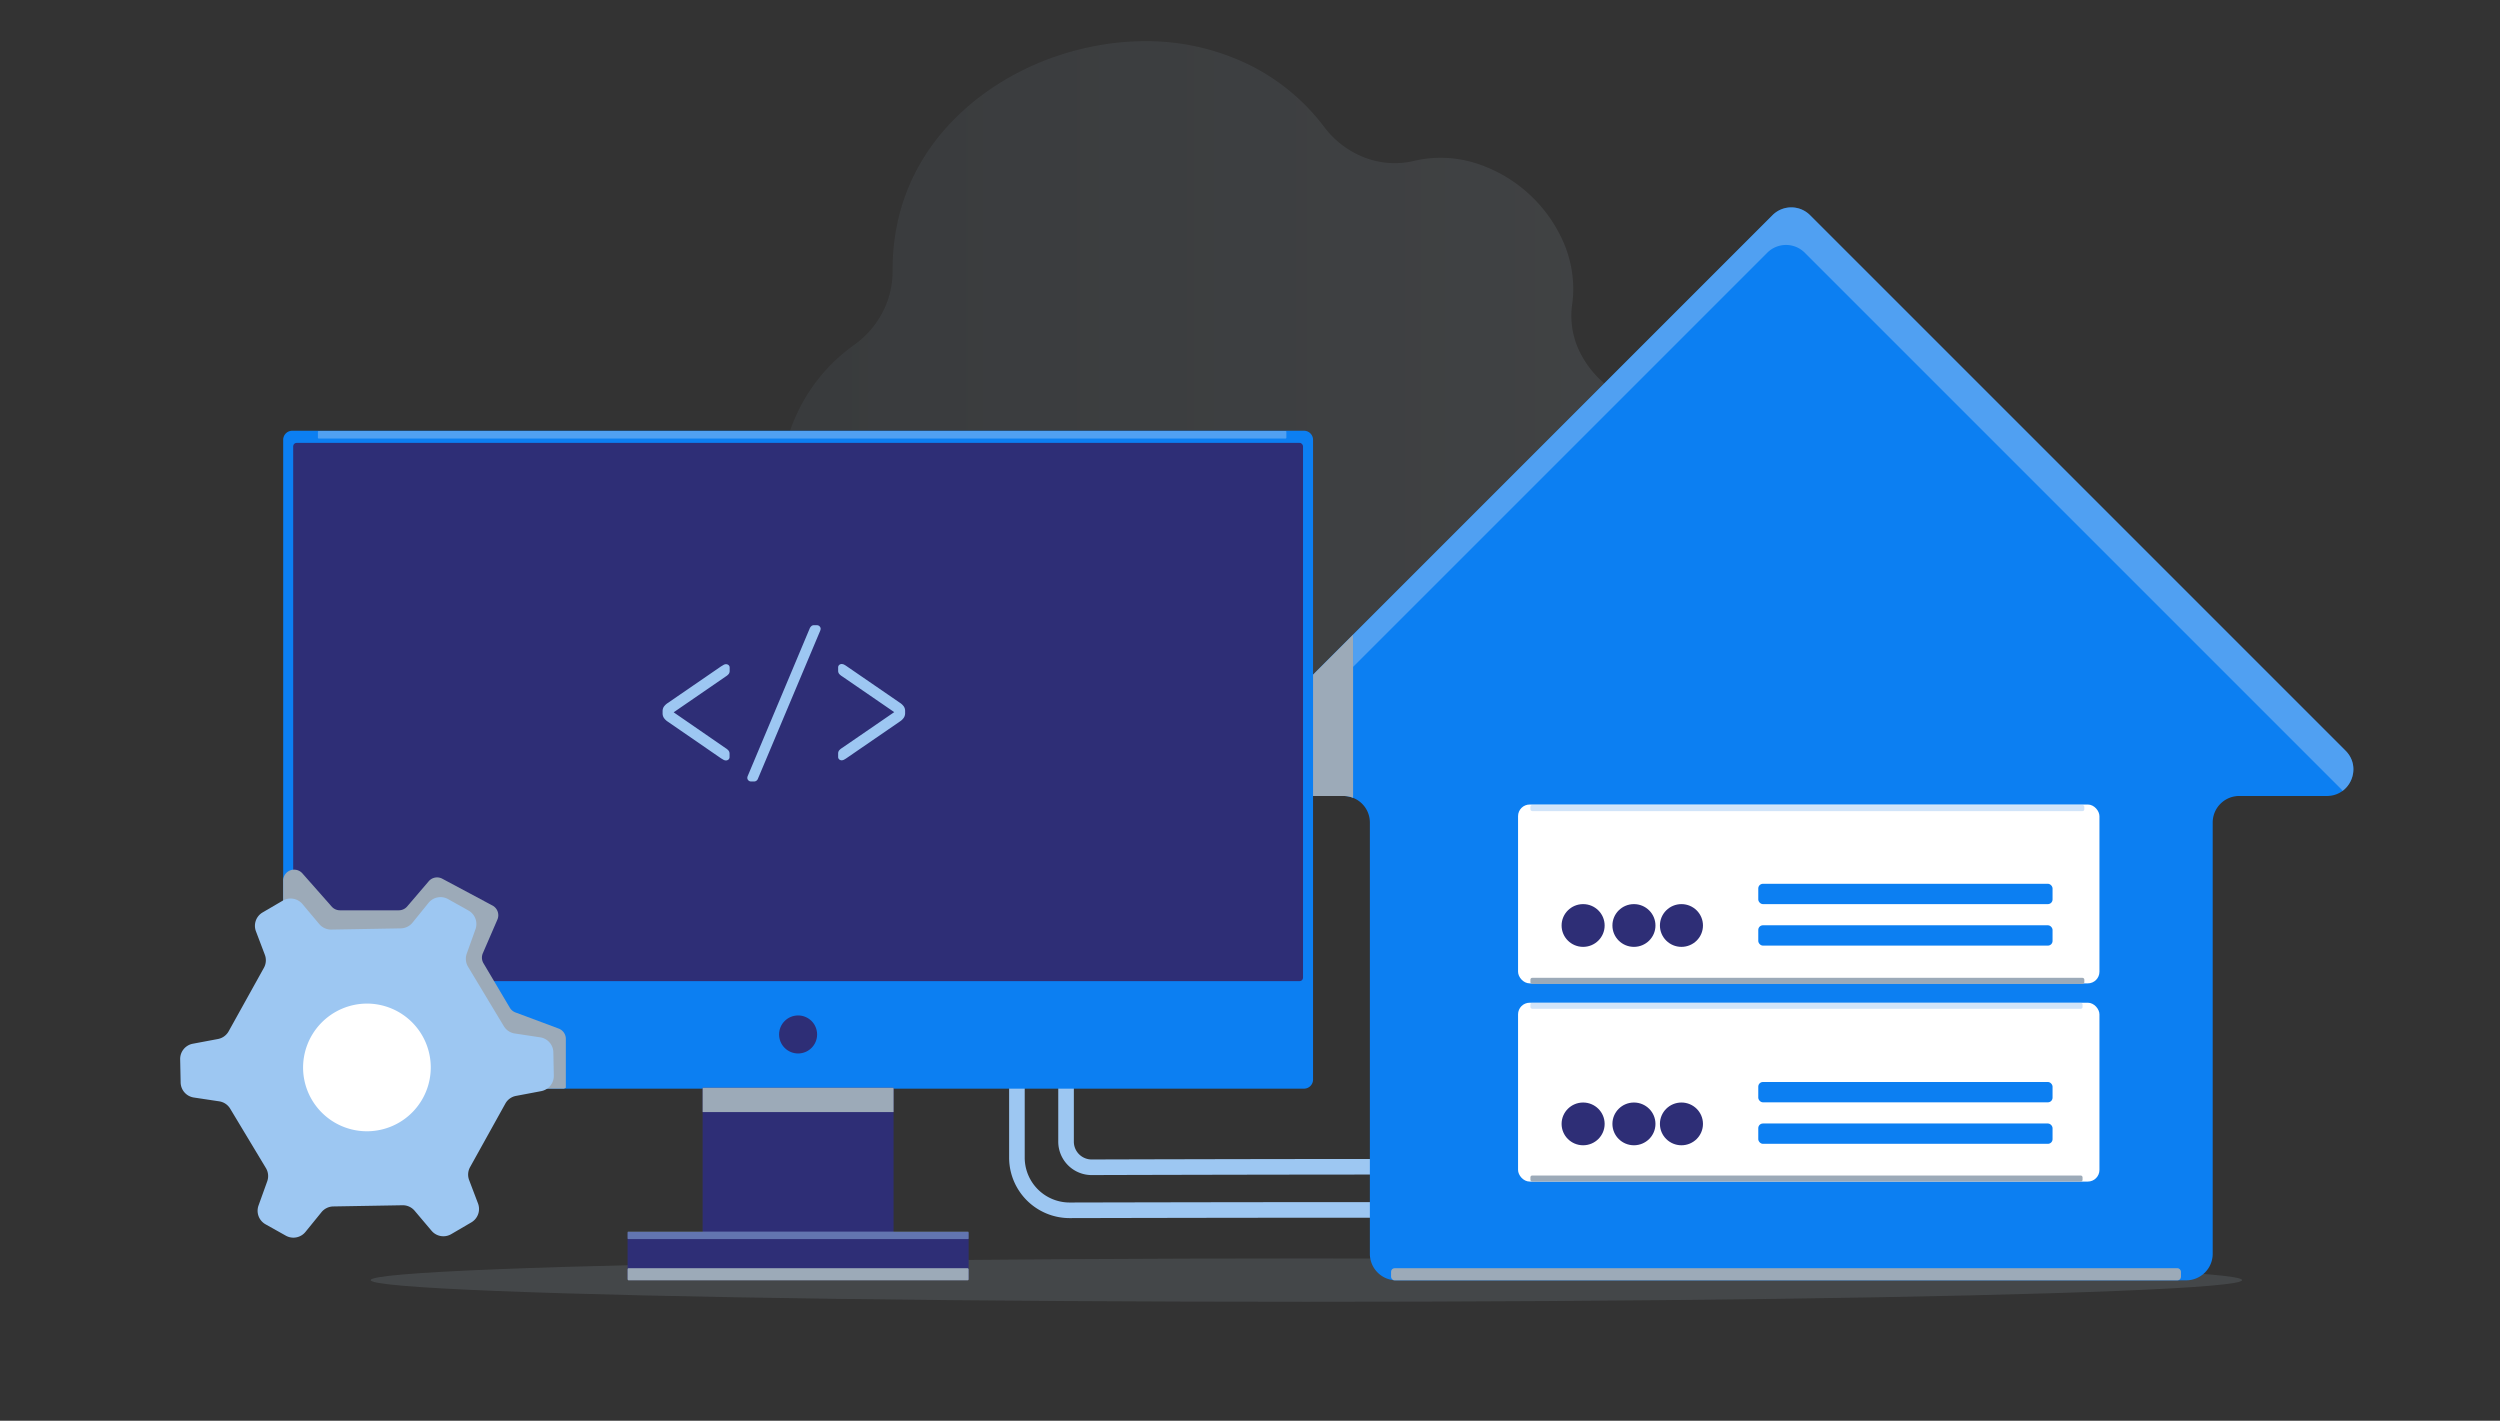 <svg xmlns="http://www.w3.org/2000/svg" xmlns:xlink="http://www.w3.org/1999/xlink" viewBox="0 0 1864.36 1059.51"><rect x="0" y="0" width="1864.36" height="1059.51" fill="#333333" stroke="none"/><defs><style>.cls-1{isolation:isolate;}.cls-10,.cls-11,.cls-2,.cls-4{mix-blend-mode:multiply;}.cls-2{opacity:0.11;fill:url(#linear-gradient);}.cls-3,.cls-5{fill:none;}.cls-10,.cls-11,.cls-4{fill:#9caab8;}.cls-4{opacity:0.17;}.cls-5{stroke:#9dc7f2;stroke-miterlimit:10;stroke-width:11.63px;}.cls-6{fill:#0c7ff2;}.cls-12,.cls-7{fill:#9dc7f2;}.cls-7{mix-blend-mode:overlay;opacity:0.47;}.cls-8{fill:#fff;}.cls-9{fill:#2e2e76;}.cls-11{opacity:0.48;}</style><linearGradient id="linear-gradient" x1="580.89" y1="278.57" x2="1253.61" y2="278.57" gradientUnits="userSpaceOnUse"><stop offset="0" stop-color="#6b7e8f"></stop><stop offset="1" stop-color="#b6c6d6"></stop></linearGradient></defs><g class="cls-1"><g id="Layer_2" data-name="Layer 2"><g id="Layer_1-2" data-name="Layer 1"><path class="cls-2" d="M1250.23,362.24c-6.11-27.38-20.87-53.34-47.2-71.3a73.68,73.68,0,0,1-25-28.61,60.94,60.94,0,0,1-5.63-35.21,83.83,83.83,0,0,0,.83-11.74,88.27,88.27,0,0,0-6.24-32.22,106.6,106.6,0,0,0-68.06-61.93A86.75,86.75,0,0,0,1054.5,120a62.28,62.28,0,0,1-36.7-2.44,68.53,68.53,0,0,1-30.4-23A157,157,0,0,0,929,47.12a174.6,174.6,0,0,0-75-16.4,198.58,198.58,0,0,0-32.75,2.75A216.36,216.36,0,0,0,788,41.86c-29.74,10.07-60.42,28.27-83.65,54.88s-38.94,61.65-38.68,105.38A66.12,66.12,0,0,1,658.14,233,68.84,68.84,0,0,1,637,257.22c-29.12,20.81-45.55,49.67-52.35,80a168.86,168.86,0,0,0,5.18,89.67c8.43,24.86,23.91,50.36,46.76,69.31s53.09,31.38,91,30.08l4-.14,4-.14v.26H1112.9v-.65l5.27.24,5.27.2c33.71,2.13,60.54-8,80.8-24.05s34-38.06,41.37-59.7A150.5,150.5,0,0,0,1250.23,362.24Z"></path><rect class="cls-3" width="1864.36" height="1059.51"></rect><ellipse class="cls-4" cx="974.22" cy="954.64" rx="697.79" ry="16.15"></ellipse><path class="cls-5" d="M1072.58,902.68c-2-.66-190.92-.29-274.82-.1a39.31,39.31,0,0,1-39.4-39.33V741.72"></path><path class="cls-5" d="M1109.25,870.49c-2.25-.72-227.2-.22-295.06,0A19.12,19.12,0,0,1,795,851.31V709.53"></path><path class="cls-6" d="M1735.21,593.6h-65.32a19.78,19.78,0,0,0-19.78,19.79V935a19.79,19.79,0,0,1-19.79,19.79h-589A19.78,19.78,0,0,1,1021.57,935V613.39a19.78,19.78,0,0,0-12.51-18.4,19.49,19.49,0,0,0-7.28-1.39H936.46c-17.62,0-26.44-21.32-14-33.77l399.36-399.37a19.79,19.79,0,0,1,28,0L1749.2,559.83C1761.66,572.28,1752.84,593.6,1735.21,593.6Z"></path><path class="cls-7" d="M1747,589.78a20.54,20.54,0,0,0-1.71-1.93L1345.91,188.48a19.78,19.78,0,0,0-28,0L1009.06,497.34V473.25l312.79-312.79a19.79,19.79,0,0,1,28,0L1749.2,559.83C1758.4,569,1756,583.07,1747,589.78Z"></path><rect class="cls-8" x="1132.08" y="599.96" width="433.57" height="133.39" rx="8.69"></rect><rect class="cls-8" x="1132.08" y="747.77" width="433.57" height="133.39" rx="8.69"></rect><rect class="cls-6" x="1311.22" y="659.08" width="219.46" height="15.16" rx="3.48"></rect><rect class="cls-6" x="1311.22" y="690.02" width="219.46" height="15.16" rx="3.48"></rect><rect class="cls-6" x="1311.22" y="806.89" width="219.46" height="15.16" rx="3.48"></rect><rect class="cls-6" x="1311.22" y="837.84" width="219.46" height="15.16" rx="3.48"></rect><ellipse class="cls-9" cx="1180.6" cy="690.18" rx="16.05" ry="15.94"></ellipse><ellipse class="cls-9" cx="1218.5" cy="690.18" rx="16.05" ry="15.94"></ellipse><ellipse class="cls-9" cx="1253.93" cy="690.18" rx="16.05" ry="15.94"></ellipse><ellipse class="cls-9" cx="1180.6" cy="838.14" rx="16.05" ry="15.94"></ellipse><ellipse class="cls-9" cx="1218.5" cy="838.14" rx="16.05" ry="15.94"></ellipse><ellipse class="cls-9" cx="1253.93" cy="838.14" rx="16.05" ry="15.94"></ellipse><path class="cls-10" d="M1009.06,473.25V595a19.49,19.49,0,0,0-7.28-1.39H936.46a19.37,19.37,0,0,1-15.81-7.85l-.12-.17c-.27-.36-.52-.74-.76-1.12,0,0,0,0,0,0-.24-.38-.46-.78-.67-1.18-.09-.15-.17-.29-.24-.43q-.32-.62-.57-1.26a20.34,20.34,0,0,1-1-3.06c-.12-.52-.25-1-.33-1.57a19.42,19.42,0,0,1,.52-8.69,17.08,17.08,0,0,1,.62-1.78,14.45,14.45,0,0,1,.81-1.75c.3-.57.64-1.14,1-1.69a21,21,0,0,1,2.62-3.18Z"></path><path class="cls-11" d="M916.92,576.92a19.14,19.14,0,0,1,.52-8.69A19.42,19.42,0,0,0,916.92,576.92Z"></path><path class="cls-11" d="M917.25,578.49a20.34,20.34,0,0,0,1,3.06A16.91,16.91,0,0,1,917.25,578.49Z"></path><path class="cls-6" d="M979.2,328V805.08a6.77,6.77,0,0,1-6.78,6.78H217.94a6.76,6.76,0,0,1-6.76-6.78V328a6.77,6.77,0,0,1,6.76-6.78H972.42A6.77,6.77,0,0,1,979.2,328Z"></path><rect class="cls-9" x="523.99" y="811.19" width="142.39" height="107.55"></rect><rect class="cls-9" x="468.01" y="918.74" width="254.35" height="35.91" rx="0.87"></rect><rect class="cls-9" x="218.64" y="330.27" width="753.08" height="401.41" rx="2.53"></rect><circle class="cls-9" cx="595.18" cy="771.44" r="14.18"></circle><path class="cls-10" d="M416.63,767.05a8.21,8.21,0,0,1,5.34,7.69v36.45l-1.42.67H226.15a15,15,0,0,1-15-15V656.75a8.21,8.21,0,0,1,3.57-6.77h0a8.22,8.22,0,0,1,10.79,1.34l21.84,24.75a8.2,8.2,0,0,0,6.16,2.78h43.91a8.2,8.2,0,0,0,6.24-2.88l16.05-18.77a8.21,8.21,0,0,1,10.11-1.91l37.44,20a8.21,8.21,0,0,1,3.67,10.5l-10.86,25.1a8.24,8.24,0,0,0,.48,7.45l19.66,33.18a8.22,8.22,0,0,0,4.19,3.5Z"></path><path class="cls-12" d="M541.36,567.1a3.83,3.83,0,0,1-2-.6l-1.68-1L498,538.17a10.15,10.15,0,0,1-3-2.94,6.25,6.25,0,0,1-.87-3.22v-1.6a6.15,6.15,0,0,1,.87-3.29,10.69,10.69,0,0,1,3-2.87l39.76-27.32,1.68-1a3.75,3.75,0,0,1,2-.61,2.91,2.91,0,0,1,1.89.67,2.47,2.47,0,0,1,.81,2v2.28a3.74,3.74,0,0,1-.61,2.21,8.34,8.34,0,0,1-2.22,1.94l-38.94,26.78L541.23,558a8.34,8.34,0,0,1,2.22,1.94,3.74,3.74,0,0,1,.61,2.21v2.28a2.47,2.47,0,0,1-.81,2A2.91,2.91,0,0,1,541.36,567.1Z"></path><path class="cls-12" d="M560,582.77a2.59,2.59,0,0,1-1.89-.81,2.55,2.55,0,0,1-.81-1.87,4.18,4.18,0,0,1,.41-1.61L604,468.27a6.25,6.25,0,0,1,1-1.27,2.58,2.58,0,0,1,2-.74h2.3a2.58,2.58,0,0,1,1.88.81,2.55,2.55,0,0,1,.81,1.87,5.09,5.09,0,0,1-.4,1.61L565.21,580.76a3.11,3.11,0,0,1-.87,1.27,2.85,2.85,0,0,1-2.09.74Z"></path><path class="cls-12" d="M627.74,567a2.86,2.86,0,0,1-1.89-.67,2.43,2.43,0,0,1-.81-2V562a3.82,3.82,0,0,1,.61-2.21,8.49,8.49,0,0,1,2.22-1.94l39-26.78-39-26.79a8.49,8.49,0,0,1-2.22-1.94,3.79,3.79,0,0,1-.61-2.21v-2.27a2.44,2.44,0,0,1,.81-2,2.86,2.86,0,0,1,1.89-.67,4.18,4.18,0,0,1,2,.6,14.85,14.85,0,0,1,1.62,1l39.75,27.31a10.7,10.7,0,0,1,3,2.88,6.12,6.12,0,0,1,.88,3.28v1.61a6.2,6.2,0,0,1-.88,3.21,10.05,10.05,0,0,1-3,2.95l-39.75,27.32a15.08,15.08,0,0,1-1.62,1A4.18,4.18,0,0,1,627.74,567Z"></path><rect class="cls-10" x="523.99" y="811.19" width="142.39" height="18.13"></rect><rect class="cls-10" x="468.01" y="945.76" width="254.35" height="9.06" rx="0.77"></rect><rect class="cls-10" x="1037.38" y="945.76" width="589.07" height="9.06" rx="2.62"></rect><rect class="cls-10" x="1141.3" y="729.21" width="413.08" height="4.53" rx="1.31"></rect><rect class="cls-10" x="1141.3" y="876.63" width="411.75" height="4.53" rx="1.31"></rect><rect class="cls-7" x="1141.3" y="600.35" width="413.08" height="4.53" rx="1.31"></rect><rect class="cls-7" x="1141.3" y="747.77" width="411.75" height="4.53" rx="1.31"></rect><rect class="cls-7" x="468.01" y="918.45" width="254.35" height="5.59" rx="0.47"></rect><rect class="cls-7" x="237.08" y="321.44" width="722.22" height="5.59" rx="0.47"></rect><circle class="cls-8" cx="273.68" cy="796.03" r="62.69"></circle><path class="cls-12" d="M134.71,807.25a11.56,11.56,0,0,0,9.84,11.22l18.94,2.85a11.54,11.54,0,0,1,8.17,5.48l26.63,44.27a11.53,11.53,0,0,1,1,9.86L192.79,899A11.57,11.57,0,0,0,198,913l15.16,8.5a11.56,11.56,0,0,0,14.65-2.83L239.73,904a11.59,11.59,0,0,1,8.79-4.3l51.73-.89a11.55,11.55,0,0,1,9,4.15L321.8,917.8a11.56,11.56,0,0,0,14.69,2.56l15-8.77a11.59,11.59,0,0,0,5-14.09l-6.63-17.45a11.56,11.56,0,0,1,.71-9.71L376.86,823a11.51,11.51,0,0,1,8-5.75l18.74-3.54A11.55,11.55,0,0,0,413,802.13l-.34-17.34a11.54,11.54,0,0,0-9.83-11.21l-18.93-2.86a11.5,11.5,0,0,1-8.19-5.48L349.08,721a11.56,11.56,0,0,1-1-9.86L354.58,693a11.55,11.55,0,0,0-5.25-14l-15.15-8.49a11.53,11.53,0,0,0-14.63,2.82l-11.9,14.71a11.55,11.55,0,0,1-8.8,4.29l-51.72.9a11.6,11.6,0,0,1-9.07-4.13l-12.5-14.9a11.56,11.56,0,0,0-14.7-2.54l-15,8.77a11.54,11.54,0,0,0-5,14.07L197.5,712a11.58,11.58,0,0,1-.68,9.71l-26.31,47.38a11.58,11.58,0,0,1-8,5.75l-18.73,3.52a11.55,11.55,0,0,0-9.42,11.57Zm139-58.83a47.61,47.61,0,1,1-47.66,49.33A47.77,47.77,0,0,1,273.76,748.42Z"></path></g></g></g></svg>